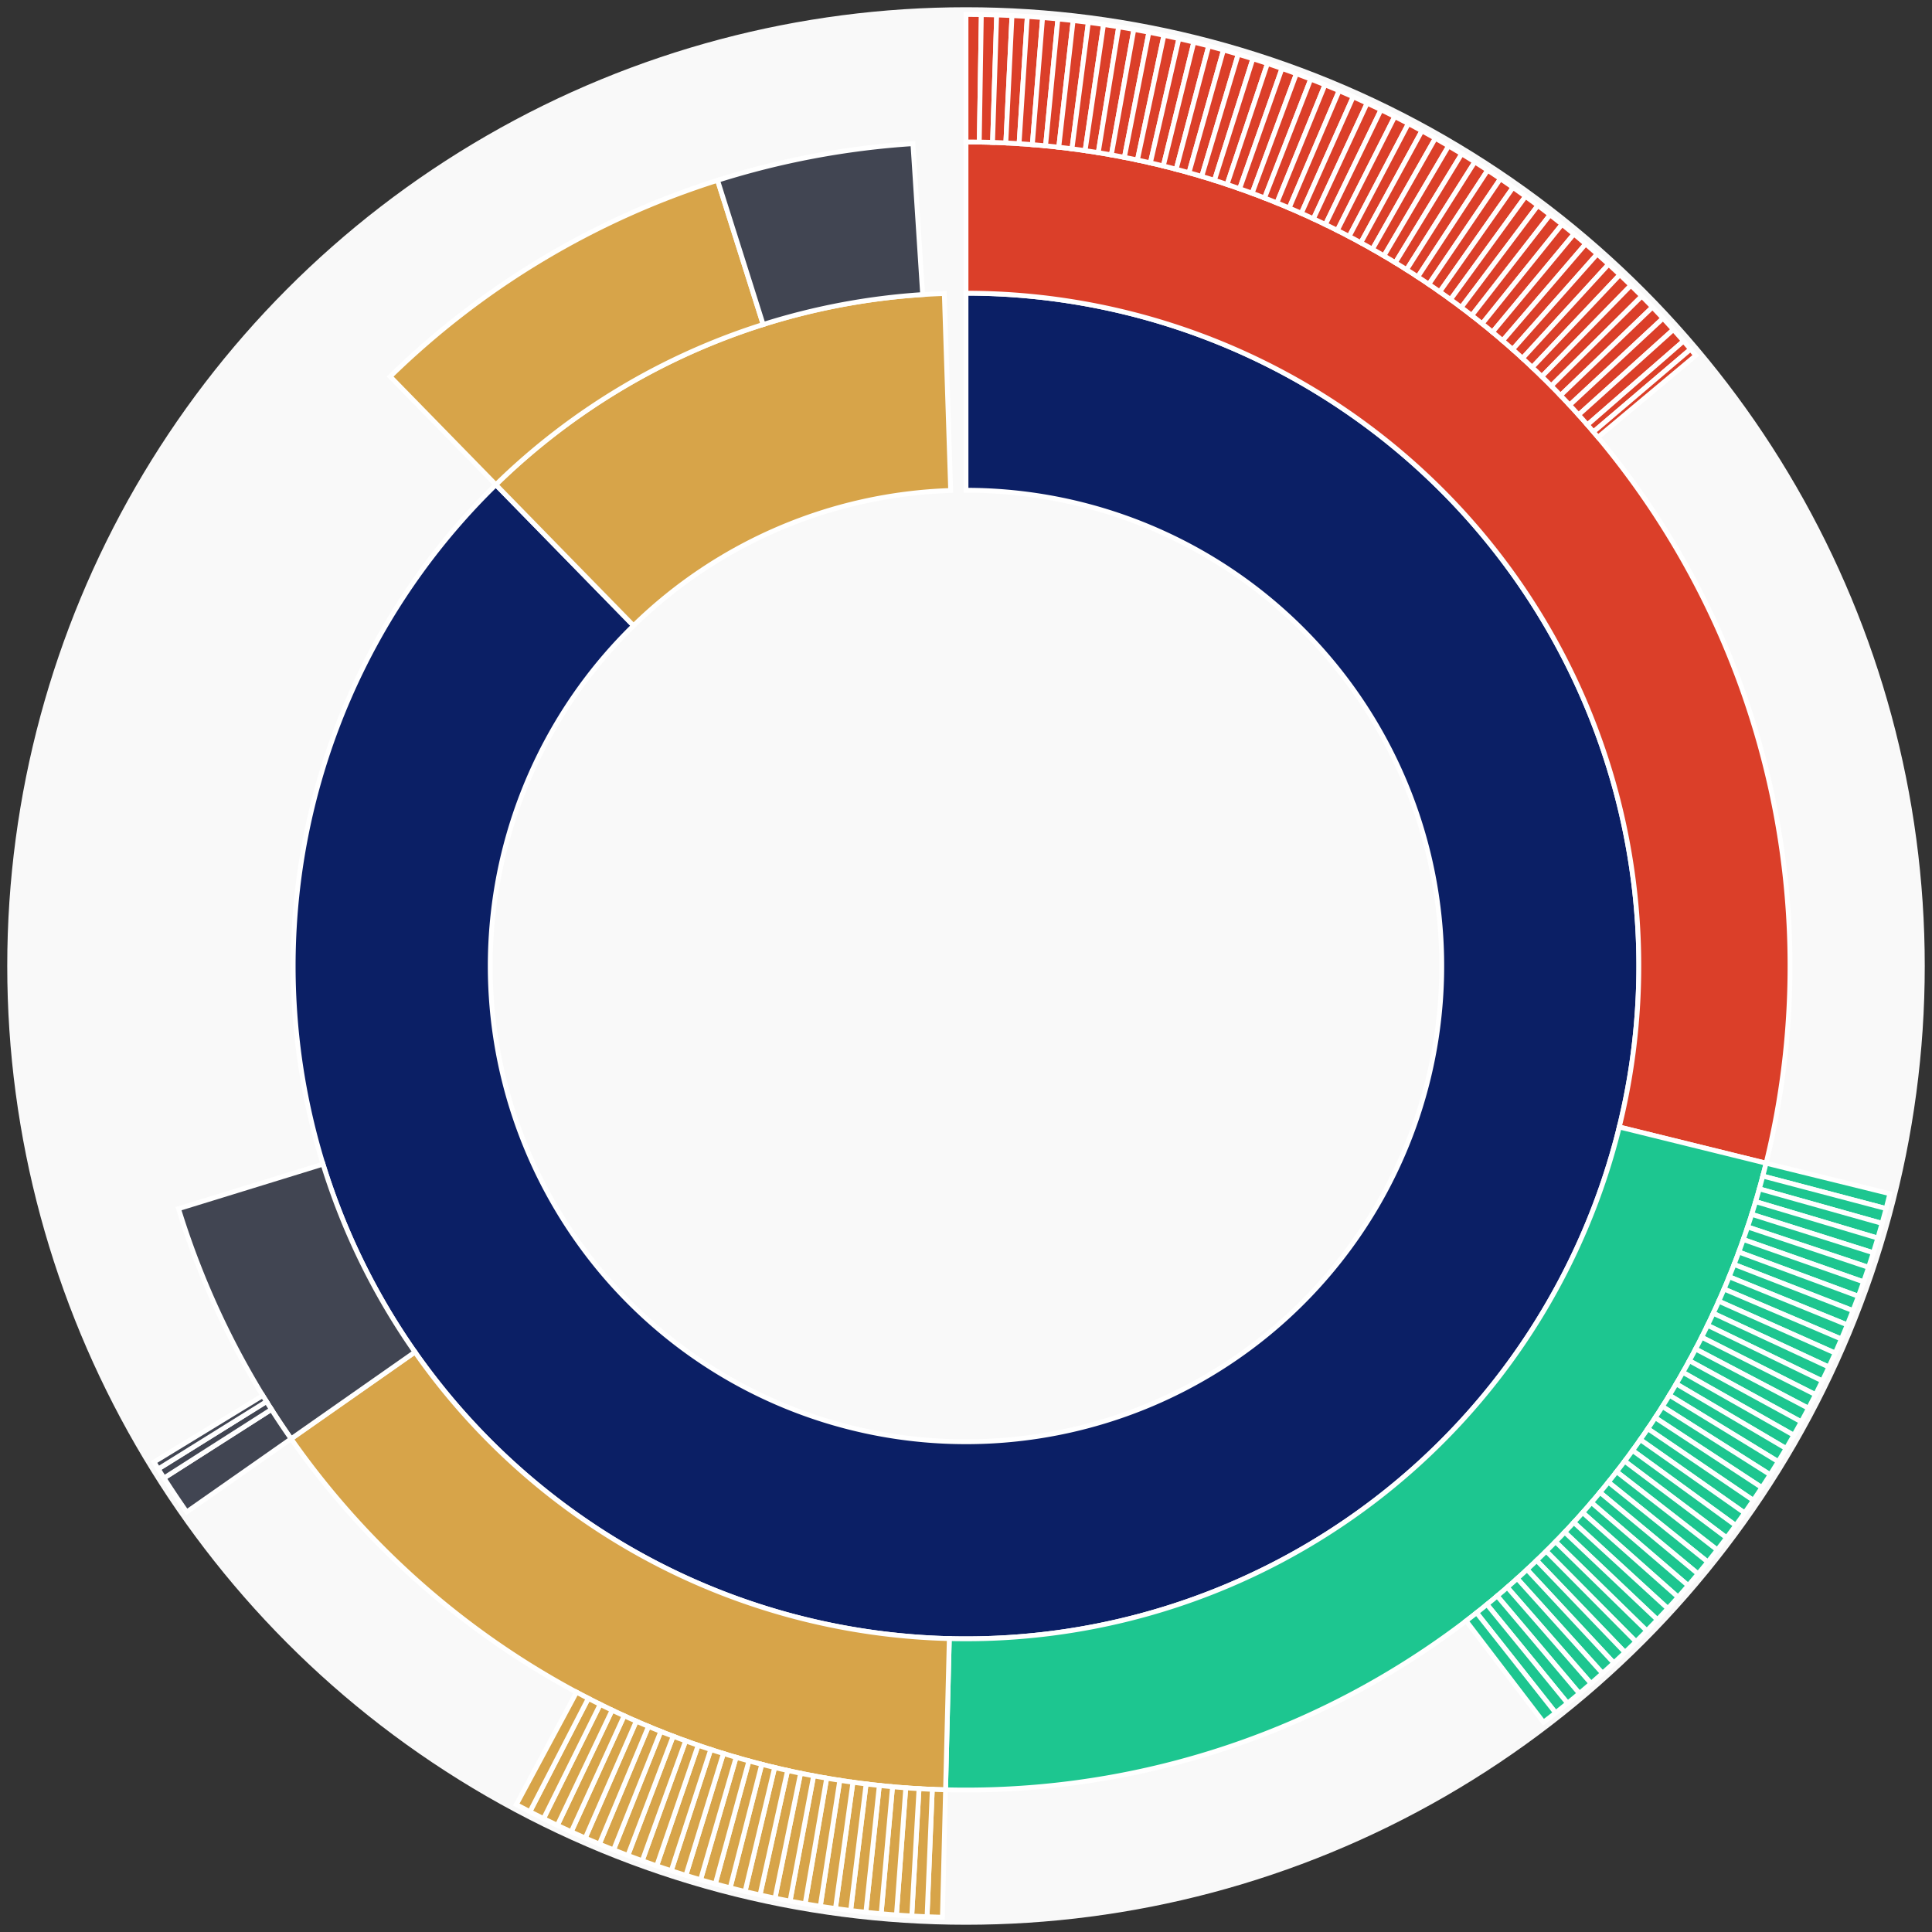 <svg xmlns="http://www.w3.org/2000/svg" width="400" height="400" id="block-7908322"><rect width="100%" height="100%" fill="#333333" stroke="none"/><g id="burst-container" transform="translate(200,200)"><circle r="197" style="fill: #f9f9f9; stroke: #f9f9f9; stroke-width: 3; opacity: 1;" id="circle-base"></circle><path display="none" d="M6.031385485800715e-15,-98.5A98.5,98.5,0,1,1,-6.031385485800715e-15,98.5A98.5,98.5,0,1,1,6.031385485800715e-15,-98.5Z" fill-rule="evenodd" id="p-type-root" style="stroke: #fff; opacity: 1;"></path><path d="M8.529667153919608e-15,-139.3A139.3,139.3,0,1,1,-97.34,-99.646L-68.83,-70.461A98.5,98.5,0,1,0,6.031385485800715e-15,-98.5Z" fill-rule="evenodd" style="fill: #0B1F65; stroke: #fff; opacity: 1;" id="p-type-data"></path><path d="M-97.34,-99.646A139.3,139.3,0,0,1,-4.49,-139.228L-3.175,-98.449A98.5,98.5,0,0,0,-68.83,-70.461Z" fill-rule="evenodd" style="fill: #D7A449; stroke: #fff; opacity: 1;" id="p-type-value"></path><path d="M1.0446666101440332e-14,-170.607A170.607,170.607,0,0,1,165.65,40.827L135.253,33.335A139.3,139.3,0,0,0,8.529667153919608e-15,-139.3Z" fill-rule="evenodd" style="fill: #DB3F29; stroke: #fff; opacity: 1;" id="p-type-functions"></path><path d="M165.65,40.827A170.607,170.607,0,0,1,-4.232,170.555L-3.456,139.257A139.3,139.3,0,0,0,135.253,33.335Z" fill-rule="evenodd" style="fill: #1DC690; stroke: #fff; opacity: 1;" id="p-type-logs"></path><path d="M-4.232,170.555A170.607,170.607,0,0,1,-139.729,97.89L-114.088,79.927A139.3,139.3,0,0,0,-3.456,139.257Z" fill-rule="evenodd" style="fill: #D7A449; stroke: #fff; opacity: 1;" id="p-type-tokenTransfers"></path><path d="M-139.729,97.89A170.607,170.607,0,0,1,-163.04,50.248L-133.121,41.027A139.3,139.3,0,0,0,-114.088,79.927Z" fill-rule="evenodd" style="fill: #414552; stroke: #fff; opacity: 1;" id="p-type-ether"></path><path d="M-119.217,-122.041A170.607,170.607,0,0,1,-51.436,-162.669L-41.997,-132.818A139.3,139.3,0,0,0,-97.34,-99.646Z" fill-rule="evenodd" style="fill: #D7A449; stroke: #fff; opacity: 1;" id="p-type-tokenTransfers"></path><path d="M-51.436,-162.669A170.607,170.607,0,0,1,-10.992,-170.253L-8.975,-139.011A139.3,139.3,0,0,0,-41.997,-132.818Z" fill-rule="evenodd" style="fill: #414552; stroke: #fff; opacity: 1;" id="p-type-ether"></path><path d="M1.206277097160143e-14,-197A197,197,0,0,1,3.175,-196.974L2.75,-170.585A170.607,170.607,0,0,0,1.0446666101440332e-14,-170.607Z" fill-rule="evenodd" style="fill: #DB3F29; stroke: #fff; opacity: 1;" id="p-type-functions"></path><path d="M3.175,-196.974A197,197,0,0,1,6.35,-196.898L5.499,-170.518A170.607,170.607,0,0,0,2.75,-170.585Z" fill-rule="evenodd" style="fill: #DB3F29; stroke: #fff; opacity: 1;" id="p-type-functions"></path><path d="M6.35,-196.898A197,197,0,0,1,9.522,-196.77L8.247,-170.408A170.607,170.607,0,0,0,5.499,-170.518Z" fill-rule="evenodd" style="fill: #DB3F29; stroke: #fff; opacity: 1;" id="p-type-functions"></path><path d="M9.522,-196.77A197,197,0,0,1,12.693,-196.591L10.992,-170.253A170.607,170.607,0,0,0,8.247,-170.408Z" fill-rule="evenodd" style="fill: #DB3F29; stroke: #fff; opacity: 1;" id="p-type-functions"></path><path d="M12.693,-196.591A197,197,0,0,1,15.86,-196.361L13.735,-170.053A170.607,170.607,0,0,0,10.992,-170.253Z" fill-rule="evenodd" style="fill: #DB3F29; stroke: #fff; opacity: 1;" id="p-type-functions"></path><path d="M15.86,-196.361A197,197,0,0,1,19.022,-196.079L16.474,-169.81A170.607,170.607,0,0,0,13.735,-170.053Z" fill-rule="evenodd" style="fill: #DB3F29; stroke: #fff; opacity: 1;" id="p-type-functions"></path><path d="M19.022,-196.079A197,197,0,0,1,22.18,-195.747L19.209,-169.522A170.607,170.607,0,0,0,16.474,-169.81Z" fill-rule="evenodd" style="fill: #DB3F29; stroke: #fff; opacity: 1;" id="p-type-functions"></path><path d="M22.18,-195.747A197,197,0,0,1,25.333,-195.364L21.939,-169.191A170.607,170.607,0,0,0,19.209,-169.522Z" fill-rule="evenodd" style="fill: #DB3F29; stroke: #fff; opacity: 1;" id="p-type-functions"></path><path d="M25.333,-195.364A197,197,0,0,1,28.478,-194.931L24.663,-168.815A170.607,170.607,0,0,0,21.939,-169.191Z" fill-rule="evenodd" style="fill: #DB3F29; stroke: #fff; opacity: 1;" id="p-type-functions"></path><path d="M28.478,-194.931A197,197,0,0,1,31.616,-194.446L27.38,-168.396A170.607,170.607,0,0,0,24.663,-168.815Z" fill-rule="evenodd" style="fill: #DB3F29; stroke: #fff; opacity: 1;" id="p-type-functions"></path><path d="M31.616,-194.446A197,197,0,0,1,34.746,-193.912L30.091,-167.932A170.607,170.607,0,0,0,27.38,-168.396Z" fill-rule="evenodd" style="fill: #DB3F29; stroke: #fff; opacity: 1;" id="p-type-functions"></path><path d="M34.746,-193.912A197,197,0,0,1,37.867,-193.326L32.794,-167.426A170.607,170.607,0,0,0,30.091,-167.932Z" fill-rule="evenodd" style="fill: #DB3F29; stroke: #fff; opacity: 1;" id="p-type-functions"></path><path d="M37.867,-193.326A197,197,0,0,1,40.978,-192.691L35.488,-166.875A170.607,170.607,0,0,0,32.794,-167.426Z" fill-rule="evenodd" style="fill: #DB3F29; stroke: #fff; opacity: 1;" id="p-type-functions"></path><path d="M40.978,-192.691A197,197,0,0,1,44.079,-192.005L38.173,-166.282A170.607,170.607,0,0,0,35.488,-166.875Z" fill-rule="evenodd" style="fill: #DB3F29; stroke: #fff; opacity: 1;" id="p-type-functions"></path><path d="M44.079,-192.005A197,197,0,0,1,47.168,-191.27L40.848,-165.645A170.607,170.607,0,0,0,38.173,-166.282Z" fill-rule="evenodd" style="fill: #DB3F29; stroke: #fff; opacity: 1;" id="p-type-functions"></path><path d="M47.168,-191.27A197,197,0,0,1,50.244,-190.485L43.513,-164.965A170.607,170.607,0,0,0,40.848,-165.645Z" fill-rule="evenodd" style="fill: #DB3F29; stroke: #fff; opacity: 1;" id="p-type-functions"></path><path d="M50.244,-190.485A197,197,0,0,1,53.308,-189.65L46.166,-164.242A170.607,170.607,0,0,0,43.513,-164.965Z" fill-rule="evenodd" style="fill: #DB3F29; stroke: #fff; opacity: 1;" id="p-type-functions"></path><path d="M53.308,-189.65A197,197,0,0,1,56.358,-188.766L48.807,-163.477A170.607,170.607,0,0,0,46.166,-164.242Z" fill-rule="evenodd" style="fill: #DB3F29; stroke: #fff; opacity: 1;" id="p-type-functions"></path><path d="M56.358,-188.766A197,197,0,0,1,59.393,-187.834L51.436,-162.669A170.607,170.607,0,0,0,48.807,-163.477Z" fill-rule="evenodd" style="fill: #DB3F29; stroke: #fff; opacity: 1;" id="p-type-functions"></path><path d="M59.393,-187.834A197,197,0,0,1,62.413,-186.852L54.051,-161.818A170.607,170.607,0,0,0,51.436,-162.669Z" fill-rule="evenodd" style="fill: #DB3F29; stroke: #fff; opacity: 1;" id="p-type-functions"></path><path d="M62.413,-186.852A197,197,0,0,1,65.416,-185.822L56.652,-160.926A170.607,170.607,0,0,0,54.051,-161.818Z" fill-rule="evenodd" style="fill: #DB3F29; stroke: #fff; opacity: 1;" id="p-type-functions"></path><path d="M65.416,-185.822A197,197,0,0,1,68.403,-184.743L59.239,-159.992A170.607,170.607,0,0,0,56.652,-160.926Z" fill-rule="evenodd" style="fill: #DB3F29; stroke: #fff; opacity: 1;" id="p-type-functions"></path><path d="M68.403,-184.743A197,197,0,0,1,71.372,-183.617L61.81,-159.017A170.607,170.607,0,0,0,59.239,-159.992Z" fill-rule="evenodd" style="fill: #DB3F29; stroke: #fff; opacity: 1;" id="p-type-functions"></path><path d="M71.372,-183.617A197,197,0,0,1,74.322,-182.442L64.365,-158A170.607,170.607,0,0,0,61.81,-159.017Z" fill-rule="evenodd" style="fill: #DB3F29; stroke: #fff; opacity: 1;" id="p-type-functions"></path><path d="M74.322,-182.442A197,197,0,0,1,77.253,-181.221L66.903,-156.942A170.607,170.607,0,0,0,64.365,-158Z" fill-rule="evenodd" style="fill: #DB3F29; stroke: #fff; opacity: 1;" id="p-type-functions"></path><path d="M77.253,-181.221A197,197,0,0,1,80.164,-179.952L69.424,-155.843A170.607,170.607,0,0,0,66.903,-156.942Z" fill-rule="evenodd" style="fill: #DB3F29; stroke: #fff; opacity: 1;" id="p-type-functions"></path><path d="M80.164,-179.952A197,197,0,0,1,83.054,-178.637L71.927,-154.704A170.607,170.607,0,0,0,69.424,-155.843Z" fill-rule="evenodd" style="fill: #DB3F29; stroke: #fff; opacity: 1;" id="p-type-functions"></path><path d="M83.054,-178.637A197,197,0,0,1,85.922,-177.275L74.411,-153.525A170.607,170.607,0,0,0,71.927,-154.704Z" fill-rule="evenodd" style="fill: #DB3F29; stroke: #fff; opacity: 1;" id="p-type-functions"></path><path d="M85.922,-177.275A197,197,0,0,1,88.768,-175.867L76.876,-152.305A170.607,170.607,0,0,0,74.411,-153.525Z" fill-rule="evenodd" style="fill: #DB3F29; stroke: #fff; opacity: 1;" id="p-type-functions"></path><path d="M88.768,-175.867A197,197,0,0,1,91.591,-174.413L79.321,-151.046A170.607,170.607,0,0,0,76.876,-152.305Z" fill-rule="evenodd" style="fill: #DB3F29; stroke: #fff; opacity: 1;" id="p-type-functions"></path><path d="M91.591,-174.413A197,197,0,0,1,94.391,-172.914L81.745,-149.748A170.607,170.607,0,0,0,79.321,-151.046Z" fill-rule="evenodd" style="fill: #DB3F29; stroke: #fff; opacity: 1;" id="p-type-functions"></path><path d="M94.391,-172.914A197,197,0,0,1,97.165,-171.371L84.148,-148.411A170.607,170.607,0,0,0,81.745,-149.748Z" fill-rule="evenodd" style="fill: #DB3F29; stroke: #fff; opacity: 1;" id="p-type-functions"></path><path d="M97.165,-171.371A197,197,0,0,1,99.915,-169.782L86.529,-147.036A170.607,170.607,0,0,0,84.148,-148.411Z" fill-rule="evenodd" style="fill: #DB3F29; stroke: #fff; opacity: 1;" id="p-type-functions"></path><path d="M99.915,-169.782A197,197,0,0,1,102.639,-168.15L88.888,-145.622A170.607,170.607,0,0,0,86.529,-147.036Z" fill-rule="evenodd" style="fill: #DB3F29; stroke: #fff; opacity: 1;" id="p-type-functions"></path><path d="M102.639,-168.15A197,197,0,0,1,105.335,-166.474L91.223,-144.17A170.607,170.607,0,0,0,88.888,-145.622Z" fill-rule="evenodd" style="fill: #DB3F29; stroke: #fff; opacity: 1;" id="p-type-functions"></path><path d="M105.335,-166.474A197,197,0,0,1,108.005,-164.754L93.535,-142.681A170.607,170.607,0,0,0,91.223,-144.17Z" fill-rule="evenodd" style="fill: #DB3F29; stroke: #fff; opacity: 1;" id="p-type-functions"></path><path d="M108.005,-164.754A197,197,0,0,1,110.646,-162.992L95.823,-141.155A170.607,170.607,0,0,0,93.535,-142.681Z" fill-rule="evenodd" style="fill: #DB3F29; stroke: #fff; opacity: 1;" id="p-type-functions"></path><path d="M110.646,-162.992A197,197,0,0,1,113.259,-161.187L98.085,-139.592A170.607,170.607,0,0,0,95.823,-141.155Z" fill-rule="evenodd" style="fill: #DB3F29; stroke: #fff; opacity: 1;" id="p-type-functions"></path><path d="M113.259,-161.187A197,197,0,0,1,115.842,-159.341L100.322,-137.993A170.607,170.607,0,0,0,98.085,-139.592Z" fill-rule="evenodd" style="fill: #DB3F29; stroke: #fff; opacity: 1;" id="p-type-functions"></path><path d="M115.842,-159.341A197,197,0,0,1,118.396,-157.453L102.534,-136.358A170.607,170.607,0,0,0,100.322,-137.993Z" fill-rule="evenodd" style="fill: #DB3F29; stroke: #fff; opacity: 1;" id="p-type-functions"></path><path d="M118.396,-157.453A197,197,0,0,1,120.918,-155.524L104.718,-134.688A170.607,170.607,0,0,0,102.534,-136.358Z" fill-rule="evenodd" style="fill: #DB3F29; stroke: #fff; opacity: 1;" id="p-type-functions"></path><path d="M120.918,-155.524A197,197,0,0,1,123.409,-153.555L106.875,-132.983A170.607,170.607,0,0,0,104.718,-134.688Z" fill-rule="evenodd" style="fill: #DB3F29; stroke: #fff; opacity: 1;" id="p-type-functions"></path><path d="M123.409,-153.555A197,197,0,0,1,125.868,-151.546L109.005,-131.243A170.607,170.607,0,0,0,106.875,-132.983Z" fill-rule="evenodd" style="fill: #DB3F29; stroke: #fff; opacity: 1;" id="p-type-functions"></path><path d="M125.868,-151.546A197,197,0,0,1,128.294,-149.498L111.106,-129.469A170.607,170.607,0,0,0,109.005,-131.243Z" fill-rule="evenodd" style="fill: #DB3F29; stroke: #fff; opacity: 1;" id="p-type-functions"></path><path d="M128.294,-149.498A197,197,0,0,1,130.687,-147.411L113.178,-127.661A170.607,170.607,0,0,0,111.106,-129.469Z" fill-rule="evenodd" style="fill: #DB3F29; stroke: #fff; opacity: 1;" id="p-type-functions"></path><path d="M130.687,-147.411A197,197,0,0,1,133.046,-145.285L115.221,-125.821A170.607,170.607,0,0,0,113.178,-127.661Z" fill-rule="evenodd" style="fill: #DB3F29; stroke: #fff; opacity: 1;" id="p-type-functions"></path><path d="M133.046,-145.285A197,197,0,0,1,135.371,-143.122L117.234,-123.947A170.607,170.607,0,0,0,115.221,-125.821Z" fill-rule="evenodd" style="fill: #DB3F29; stroke: #fff; opacity: 1;" id="p-type-functions"></path><path d="M135.371,-143.122A197,197,0,0,1,137.66,-140.921L119.217,-122.041A170.607,170.607,0,0,0,117.234,-123.947Z" fill-rule="evenodd" style="fill: #DB3F29; stroke: #fff; opacity: 1;" id="p-type-functions"></path><path d="M137.66,-140.921A197,197,0,0,1,139.913,-138.684L121.168,-120.104A170.607,170.607,0,0,0,119.217,-122.041Z" fill-rule="evenodd" style="fill: #DB3F29; stroke: #fff; opacity: 1;" id="p-type-functions"></path><path d="M139.913,-138.684A197,197,0,0,1,142.13,-136.411L123.088,-118.135A170.607,170.607,0,0,0,121.168,-120.104Z" fill-rule="evenodd" style="fill: #DB3F29; stroke: #fff; opacity: 1;" id="p-type-functions"></path><path d="M142.13,-136.411A197,197,0,0,1,144.311,-134.102L124.977,-116.136A170.607,170.607,0,0,0,123.088,-118.135Z" fill-rule="evenodd" style="fill: #DB3F29; stroke: #fff; opacity: 1;" id="p-type-functions"></path><path d="M144.311,-134.102A197,197,0,0,1,146.453,-131.759L126.832,-114.107A170.607,170.607,0,0,0,124.977,-116.136Z" fill-rule="evenodd" style="fill: #DB3F29; stroke: #fff; opacity: 1;" id="p-type-functions"></path><path d="M146.453,-131.759A197,197,0,0,1,148.558,-129.381L128.655,-112.048A170.607,170.607,0,0,0,126.832,-114.107Z" fill-rule="evenodd" style="fill: #DB3F29; stroke: #fff; opacity: 1;" id="p-type-functions"></path><path d="M148.558,-129.381A197,197,0,0,1,150.008,-127.697L129.911,-110.589A170.607,170.607,0,0,0,128.655,-112.048Z" fill-rule="evenodd" style="fill: #DB3F29; stroke: #fff; opacity: 1;" id="p-type-functions"></path><path d="M150.008,-127.697A197,197,0,0,1,151.094,-126.411L130.851,-109.475A170.607,170.607,0,0,0,129.911,-110.589Z" fill-rule="evenodd" style="fill: #DB3F29; stroke: #fff; opacity: 1;" id="p-type-functions"></path><path d="M191.276,47.142A197,197,0,0,1,190.492,50.219L164.971,43.491A170.607,170.607,0,0,0,165.65,40.827Z" fill-rule="evenodd" style="fill: #1DC690; stroke: #fff; opacity: 1;" id="p-type-logs"></path><path d="M190.492,50.219A197,197,0,0,1,189.657,53.283L164.248,46.144A170.607,170.607,0,0,0,164.971,43.491Z" fill-rule="evenodd" style="fill: #1DC690; stroke: #fff; opacity: 1;" id="p-type-logs"></path><path d="M189.657,53.283A197,197,0,0,1,188.774,56.333L163.483,48.786A170.607,170.607,0,0,0,164.248,46.144Z" fill-rule="evenodd" style="fill: #1DC690; stroke: #fff; opacity: 1;" id="p-type-logs"></path><path d="M188.774,56.333A197,197,0,0,1,187.841,59.368L162.675,51.414A170.607,170.607,0,0,0,163.483,48.786Z" fill-rule="evenodd" style="fill: #1DC690; stroke: #fff; opacity: 1;" id="p-type-logs"></path><path d="M187.841,59.368A197,197,0,0,1,186.86,62.388L161.826,54.03A170.607,170.607,0,0,0,162.675,51.414Z" fill-rule="evenodd" style="fill: #1DC690; stroke: #fff; opacity: 1;" id="p-type-logs"></path><path d="M186.86,62.388A197,197,0,0,1,185.83,65.392L160.934,56.631A170.607,170.607,0,0,0,161.826,54.03Z" fill-rule="evenodd" style="fill: #1DC690; stroke: #fff; opacity: 1;" id="p-type-logs"></path><path d="M185.83,65.392A197,197,0,0,1,184.752,68.379L160,59.218A170.607,170.607,0,0,0,160.934,56.631Z" fill-rule="evenodd" style="fill: #1DC690; stroke: #fff; opacity: 1;" id="p-type-logs"></path><path d="M184.752,68.379A197,197,0,0,1,183.626,71.348L159.025,61.789A170.607,170.607,0,0,0,160,59.218Z" fill-rule="evenodd" style="fill: #1DC690; stroke: #fff; opacity: 1;" id="p-type-logs"></path><path d="M183.626,71.348A197,197,0,0,1,182.452,74.298L158.008,64.344A170.607,170.607,0,0,0,159.025,61.789Z" fill-rule="evenodd" style="fill: #1DC690; stroke: #fff; opacity: 1;" id="p-type-logs"></path><path d="M182.452,74.298A197,197,0,0,1,181.231,77.229L156.951,66.882A170.607,170.607,0,0,0,158.008,64.344Z" fill-rule="evenodd" style="fill: #1DC690; stroke: #fff; opacity: 1;" id="p-type-logs"></path><path d="M181.231,77.229A197,197,0,0,1,179.963,80.14L155.852,69.403A170.607,170.607,0,0,0,156.951,66.882Z" fill-rule="evenodd" style="fill: #1DC690; stroke: #fff; opacity: 1;" id="p-type-logs"></path><path d="M179.963,80.14A197,197,0,0,1,178.648,83.03L154.713,71.906A170.607,170.607,0,0,0,155.852,69.403Z" fill-rule="evenodd" style="fill: #1DC690; stroke: #fff; opacity: 1;" id="p-type-logs"></path><path d="M178.648,83.03A197,197,0,0,1,177.286,85.899L153.534,74.391A170.607,170.607,0,0,0,154.713,71.906Z" fill-rule="evenodd" style="fill: #1DC690; stroke: #fff; opacity: 1;" id="p-type-logs"></path><path d="M177.286,85.899A197,197,0,0,1,175.879,88.745L152.315,76.856A170.607,170.607,0,0,0,153.534,74.391Z" fill-rule="evenodd" style="fill: #1DC690; stroke: #fff; opacity: 1;" id="p-type-logs"></path><path d="M175.879,88.745A197,197,0,0,1,174.425,91.568L151.057,79.301A170.607,170.607,0,0,0,152.315,76.856Z" fill-rule="evenodd" style="fill: #1DC690; stroke: #fff; opacity: 1;" id="p-type-logs"></path><path d="M174.425,91.568A197,197,0,0,1,172.927,94.368L149.759,81.725A170.607,170.607,0,0,0,151.057,79.301Z" fill-rule="evenodd" style="fill: #1DC690; stroke: #fff; opacity: 1;" id="p-type-logs"></path><path d="M172.927,94.368A197,197,0,0,1,171.383,97.143L148.422,84.128A170.607,170.607,0,0,0,149.759,81.725Z" fill-rule="evenodd" style="fill: #1DC690; stroke: #fff; opacity: 1;" id="p-type-logs"></path><path d="M171.383,97.143A197,197,0,0,1,169.795,99.893L147.047,86.509A170.607,170.607,0,0,0,148.422,84.128Z" fill-rule="evenodd" style="fill: #1DC690; stroke: #fff; opacity: 1;" id="p-type-logs"></path><path d="M169.795,99.893A197,197,0,0,1,168.163,102.616L145.634,88.868A170.607,170.607,0,0,0,147.047,86.509Z" fill-rule="evenodd" style="fill: #1DC690; stroke: #fff; opacity: 1;" id="p-type-logs"></path><path d="M168.163,102.616A197,197,0,0,1,166.487,105.313L144.182,91.204A170.607,170.607,0,0,0,145.634,88.868Z" fill-rule="evenodd" style="fill: #1DC690; stroke: #fff; opacity: 1;" id="p-type-logs"></path><path d="M166.487,105.313A197,197,0,0,1,164.768,107.983L142.694,93.516A170.607,170.607,0,0,0,144.182,91.204Z" fill-rule="evenodd" style="fill: #1DC690; stroke: #fff; opacity: 1;" id="p-type-logs"></path><path d="M164.768,107.983A197,197,0,0,1,163.007,110.625L141.168,95.804A170.607,170.607,0,0,0,142.694,93.516Z" fill-rule="evenodd" style="fill: #1DC690; stroke: #fff; opacity: 1;" id="p-type-logs"></path><path d="M163.007,110.625A197,197,0,0,1,161.202,113.238L139.605,98.067A170.607,170.607,0,0,0,141.168,95.804Z" fill-rule="evenodd" style="fill: #1DC690; stroke: #fff; opacity: 1;" id="p-type-logs"></path><path d="M161.202,113.238A197,197,0,0,1,159.356,115.821L138.007,100.304A170.607,170.607,0,0,0,139.605,98.067Z" fill-rule="evenodd" style="fill: #1DC690; stroke: #fff; opacity: 1;" id="p-type-logs"></path><path d="M159.356,115.821A197,197,0,0,1,157.469,118.375L136.372,102.516A170.607,170.607,0,0,0,138.007,100.304Z" fill-rule="evenodd" style="fill: #1DC690; stroke: #fff; opacity: 1;" id="p-type-logs"></path><path d="M157.469,118.375A197,197,0,0,1,155.54,120.897L134.702,104.7A170.607,170.607,0,0,0,136.372,102.516Z" fill-rule="evenodd" style="fill: #1DC690; stroke: #fff; opacity: 1;" id="p-type-logs"></path><path d="M155.54,120.897A197,197,0,0,1,153.572,123.389L132.997,106.858A170.607,170.607,0,0,0,134.702,104.7Z" fill-rule="evenodd" style="fill: #1DC690; stroke: #fff; opacity: 1;" id="p-type-logs"></path><path d="M153.572,123.389A197,197,0,0,1,151.563,125.848L131.257,108.988A170.607,170.607,0,0,0,132.997,106.858Z" fill-rule="evenodd" style="fill: #1DC690; stroke: #fff; opacity: 1;" id="p-type-logs"></path><path d="M151.563,125.848A197,197,0,0,1,149.515,128.274L129.484,111.089A170.607,170.607,0,0,0,131.257,108.988Z" fill-rule="evenodd" style="fill: #1DC690; stroke: #fff; opacity: 1;" id="p-type-logs"></path><path d="M149.515,128.274A197,197,0,0,1,147.428,130.668L127.676,113.162A170.607,170.607,0,0,0,129.484,111.089Z" fill-rule="evenodd" style="fill: #1DC690; stroke: #fff; opacity: 1;" id="p-type-logs"></path><path d="M147.428,130.668A197,197,0,0,1,145.303,133.027L125.836,115.205A170.607,170.607,0,0,0,127.676,113.162Z" fill-rule="evenodd" style="fill: #1DC690; stroke: #fff; opacity: 1;" id="p-type-logs"></path><path d="M145.303,133.027A197,197,0,0,1,143.14,135.352L123.963,117.218A170.607,170.607,0,0,0,125.836,115.205Z" fill-rule="evenodd" style="fill: #1DC690; stroke: #fff; opacity: 1;" id="p-type-logs"></path><path d="M143.14,135.352A197,197,0,0,1,140.939,137.641L122.057,119.201A170.607,170.607,0,0,0,123.963,117.218Z" fill-rule="evenodd" style="fill: #1DC690; stroke: #fff; opacity: 1;" id="p-type-logs"></path><path d="M140.939,137.641A197,197,0,0,1,138.703,139.895L120.12,121.153A170.607,170.607,0,0,0,122.057,119.201Z" fill-rule="evenodd" style="fill: #1DC690; stroke: #fff; opacity: 1;" id="p-type-logs"></path><path d="M138.703,139.895A197,197,0,0,1,136.43,142.112L118.152,123.073A170.607,170.607,0,0,0,120.12,121.153Z" fill-rule="evenodd" style="fill: #1DC690; stroke: #fff; opacity: 1;" id="p-type-logs"></path><path d="M136.43,142.112A197,197,0,0,1,134.122,144.293L116.153,124.961A170.607,170.607,0,0,0,118.152,123.073Z" fill-rule="evenodd" style="fill: #1DC690; stroke: #fff; opacity: 1;" id="p-type-logs"></path><path d="M134.122,144.293A197,197,0,0,1,131.778,146.436L114.123,126.817A170.607,170.607,0,0,0,116.153,124.961Z" fill-rule="evenodd" style="fill: #1DC690; stroke: #fff; opacity: 1;" id="p-type-logs"></path><path d="M131.778,146.436A197,197,0,0,1,129.401,148.541L112.065,128.64A170.607,170.607,0,0,0,114.123,126.817Z" fill-rule="evenodd" style="fill: #1DC690; stroke: #fff; opacity: 1;" id="p-type-logs"></path><path d="M129.401,148.541A197,197,0,0,1,126.99,150.607L109.977,130.43A170.607,170.607,0,0,0,112.065,128.64Z" fill-rule="evenodd" style="fill: #1DC690; stroke: #fff; opacity: 1;" id="p-type-logs"></path><path d="M126.99,150.607A197,197,0,0,1,124.546,152.634L107.86,132.185A170.607,170.607,0,0,0,109.977,130.43Z" fill-rule="evenodd" style="fill: #1DC690; stroke: #fff; opacity: 1;" id="p-type-logs"></path><path d="M124.546,152.634A197,197,0,0,1,122.07,154.622L105.716,133.907A170.607,170.607,0,0,0,107.86,132.185Z" fill-rule="evenodd" style="fill: #1DC690; stroke: #fff; opacity: 1;" id="p-type-logs"></path><path d="M122.07,154.622A197,197,0,0,1,119.562,156.569L103.544,135.593A170.607,170.607,0,0,0,105.716,133.907Z" fill-rule="evenodd" style="fill: #1DC690; stroke: #fff; opacity: 1;" id="p-type-logs"></path><path d="M-4.887,196.939A197,197,0,0,1,-8.061,196.835L-6.981,170.464A170.607,170.607,0,0,0,-4.232,170.555Z" fill-rule="evenodd" style="fill: #D7A449; stroke: #fff; opacity: 1;" id="p-type-tokenTransfers"></path><path d="M-8.061,196.835A197,197,0,0,1,-11.232,196.68L-9.727,170.329A170.607,170.607,0,0,0,-6.981,170.464Z" fill-rule="evenodd" style="fill: #D7A449; stroke: #fff; opacity: 1;" id="p-type-tokenTransfers"></path><path d="M-11.232,196.68A197,197,0,0,1,-14.401,196.473L-12.471,170.151A170.607,170.607,0,0,0,-9.727,170.329Z" fill-rule="evenodd" style="fill: #D7A449; stroke: #fff; opacity: 1;" id="p-type-tokenTransfers"></path><path d="M-14.401,196.473A197,197,0,0,1,-17.566,196.215L-15.212,169.927A170.607,170.607,0,0,0,-12.471,170.151Z" fill-rule="evenodd" style="fill: #D7A449; stroke: #fff; opacity: 1;" id="p-type-tokenTransfers"></path><path d="M-17.566,196.215A197,197,0,0,1,-20.726,195.907L-17.949,169.66A170.607,170.607,0,0,0,-15.212,169.927Z" fill-rule="evenodd" style="fill: #D7A449; stroke: #fff; opacity: 1;" id="p-type-tokenTransfers"></path><path d="M-20.726,195.907A197,197,0,0,1,-23.881,195.547L-20.681,169.349A170.607,170.607,0,0,0,-17.949,169.66Z" fill-rule="evenodd" style="fill: #D7A449; stroke: #fff; opacity: 1;" id="p-type-tokenTransfers"></path><path d="M-23.881,195.547A197,197,0,0,1,-27.029,195.137L-23.408,168.994A170.607,170.607,0,0,0,-20.681,169.349Z" fill-rule="evenodd" style="fill: #D7A449; stroke: #fff; opacity: 1;" id="p-type-tokenTransfers"></path><path d="M-27.029,195.137A197,197,0,0,1,-30.171,194.676L-26.129,168.594A170.607,170.607,0,0,0,-23.408,168.994Z" fill-rule="evenodd" style="fill: #D7A449; stroke: #fff; opacity: 1;" id="p-type-tokenTransfers"></path><path d="M-30.171,194.676A197,197,0,0,1,-33.305,194.164L-28.843,168.151A170.607,170.607,0,0,0,-26.129,168.594Z" fill-rule="evenodd" style="fill: #D7A449; stroke: #fff; opacity: 1;" id="p-type-tokenTransfers"></path><path d="M-33.305,194.164A197,197,0,0,1,-36.43,193.602L-31.549,167.664A170.607,170.607,0,0,0,-28.843,168.151Z" fill-rule="evenodd" style="fill: #D7A449; stroke: #fff; opacity: 1;" id="p-type-tokenTransfers"></path><path d="M-36.43,193.602A197,197,0,0,1,-39.546,192.99L-34.248,167.134A170.607,170.607,0,0,0,-31.549,167.664Z" fill-rule="evenodd" style="fill: #D7A449; stroke: #fff; opacity: 1;" id="p-type-tokenTransfers"></path><path d="M-39.546,192.99A197,197,0,0,1,-42.651,192.327L-36.937,166.56A170.607,170.607,0,0,0,-34.248,167.134Z" fill-rule="evenodd" style="fill: #D7A449; stroke: #fff; opacity: 1;" id="p-type-tokenTransfers"></path><path d="M-42.651,192.327A197,197,0,0,1,-45.746,191.615L-39.617,165.944A170.607,170.607,0,0,0,-36.937,166.56Z" fill-rule="evenodd" style="fill: #D7A449; stroke: #fff; opacity: 1;" id="p-type-tokenTransfers"></path><path d="M-45.746,191.615A197,197,0,0,1,-48.828,190.853L-42.286,165.283A170.607,170.607,0,0,0,-39.617,165.944Z" fill-rule="evenodd" style="fill: #D7A449; stroke: #fff; opacity: 1;" id="p-type-tokenTransfers"></path><path d="M-48.828,190.853A197,197,0,0,1,-51.898,190.041L-44.945,164.58A170.607,170.607,0,0,0,-42.286,165.283Z" fill-rule="evenodd" style="fill: #D7A449; stroke: #fff; opacity: 1;" id="p-type-tokenTransfers"></path><path d="M-51.898,190.041A197,197,0,0,1,-54.954,189.18L-47.592,163.835A170.607,170.607,0,0,0,-44.945,164.58Z" fill-rule="evenodd" style="fill: #D7A449; stroke: #fff; opacity: 1;" id="p-type-tokenTransfers"></path><path d="M-54.954,189.18A197,197,0,0,1,-57.996,188.27L-50.226,163.046A170.607,170.607,0,0,0,-47.592,163.835Z" fill-rule="evenodd" style="fill: #D7A449; stroke: #fff; opacity: 1;" id="p-type-tokenTransfers"></path><path d="M-57.996,188.27A197,197,0,0,1,-61.023,187.31L-52.848,162.215A170.607,170.607,0,0,0,-50.226,163.046Z" fill-rule="evenodd" style="fill: #D7A449; stroke: #fff; opacity: 1;" id="p-type-tokenTransfers"></path><path d="M-61.023,187.31A197,197,0,0,1,-64.034,186.302L-55.455,161.343A170.607,170.607,0,0,0,-52.848,162.215Z" fill-rule="evenodd" style="fill: #D7A449; stroke: #fff; opacity: 1;" id="p-type-tokenTransfers"></path><path d="M-64.034,186.302A197,197,0,0,1,-67.029,185.246L-58.049,160.428A170.607,170.607,0,0,0,-55.455,161.343Z" fill-rule="evenodd" style="fill: #D7A449; stroke: #fff; opacity: 1;" id="p-type-tokenTransfers"></path><path d="M-67.029,185.246A197,197,0,0,1,-70.006,184.142L-60.627,159.471A170.607,170.607,0,0,0,-58.049,160.428Z" fill-rule="evenodd" style="fill: #D7A449; stroke: #fff; opacity: 1;" id="p-type-tokenTransfers"></path><path d="M-70.006,184.142A197,197,0,0,1,-72.965,182.989L-63.189,158.473A170.607,170.607,0,0,0,-60.627,159.471Z" fill-rule="evenodd" style="fill: #D7A449; stroke: #fff; opacity: 1;" id="p-type-tokenTransfers"></path><path d="M-72.965,182.989A197,197,0,0,1,-75.905,181.79L-65.735,157.434A170.607,170.607,0,0,0,-63.189,158.473Z" fill-rule="evenodd" style="fill: #D7A449; stroke: #fff; opacity: 1;" id="p-type-tokenTransfers"></path><path d="M-75.905,181.79A197,197,0,0,1,-78.825,180.543L-68.264,156.354A170.607,170.607,0,0,0,-65.735,157.434Z" fill-rule="evenodd" style="fill: #D7A449; stroke: #fff; opacity: 1;" id="p-type-tokenTransfers"></path><path d="M-78.825,180.543A197,197,0,0,1,-81.725,179.249L-70.776,155.234A170.607,170.607,0,0,0,-68.264,156.354Z" fill-rule="evenodd" style="fill: #D7A449; stroke: #fff; opacity: 1;" id="p-type-tokenTransfers"></path><path d="M-81.725,179.249A197,197,0,0,1,-84.603,177.908L-73.269,154.073A170.607,170.607,0,0,0,-70.776,155.234Z" fill-rule="evenodd" style="fill: #D7A449; stroke: #fff; opacity: 1;" id="p-type-tokenTransfers"></path><path d="M-84.603,177.908A197,197,0,0,1,-87.46,176.521L-75.742,152.872A170.607,170.607,0,0,0,-73.269,154.073Z" fill-rule="evenodd" style="fill: #D7A449; stroke: #fff; opacity: 1;" id="p-type-tokenTransfers"></path><path d="M-87.46,176.521A197,197,0,0,1,-90.293,175.089L-78.196,151.631A170.607,170.607,0,0,0,-75.742,152.872Z" fill-rule="evenodd" style="fill: #D7A449; stroke: #fff; opacity: 1;" id="p-type-tokenTransfers"></path><path d="M-90.293,175.089A197,197,0,0,1,-93.104,173.611L-80.63,150.351A170.607,170.607,0,0,0,-78.196,151.631Z" fill-rule="evenodd" style="fill: #D7A449; stroke: #fff; opacity: 1;" id="p-type-tokenTransfers"></path><path d="M-161.345,113.034A197,197,0,0,1,-166.046,106.008L-143.8,91.805A170.607,170.607,0,0,0,-139.729,97.89Z" fill-rule="evenodd" style="fill: #414552; stroke: #fff; opacity: 1;" id="p-type-ether"></path><path d="M-166.046,106.008A197,197,0,0,1,-167.232,104.128L-144.827,90.177A170.607,170.607,0,0,0,-143.8,91.805Z" fill-rule="evenodd" style="fill: #414552; stroke: #fff; opacity: 1;" id="p-type-ether"></path><path d="M-167.232,104.128A197,197,0,0,1,-168.115,102.695L-145.592,88.937A170.607,170.607,0,0,0,-144.827,90.177Z" fill-rule="evenodd" style="fill: #414552; stroke: #fff; opacity: 1;" id="p-type-ether"></path></g></svg>